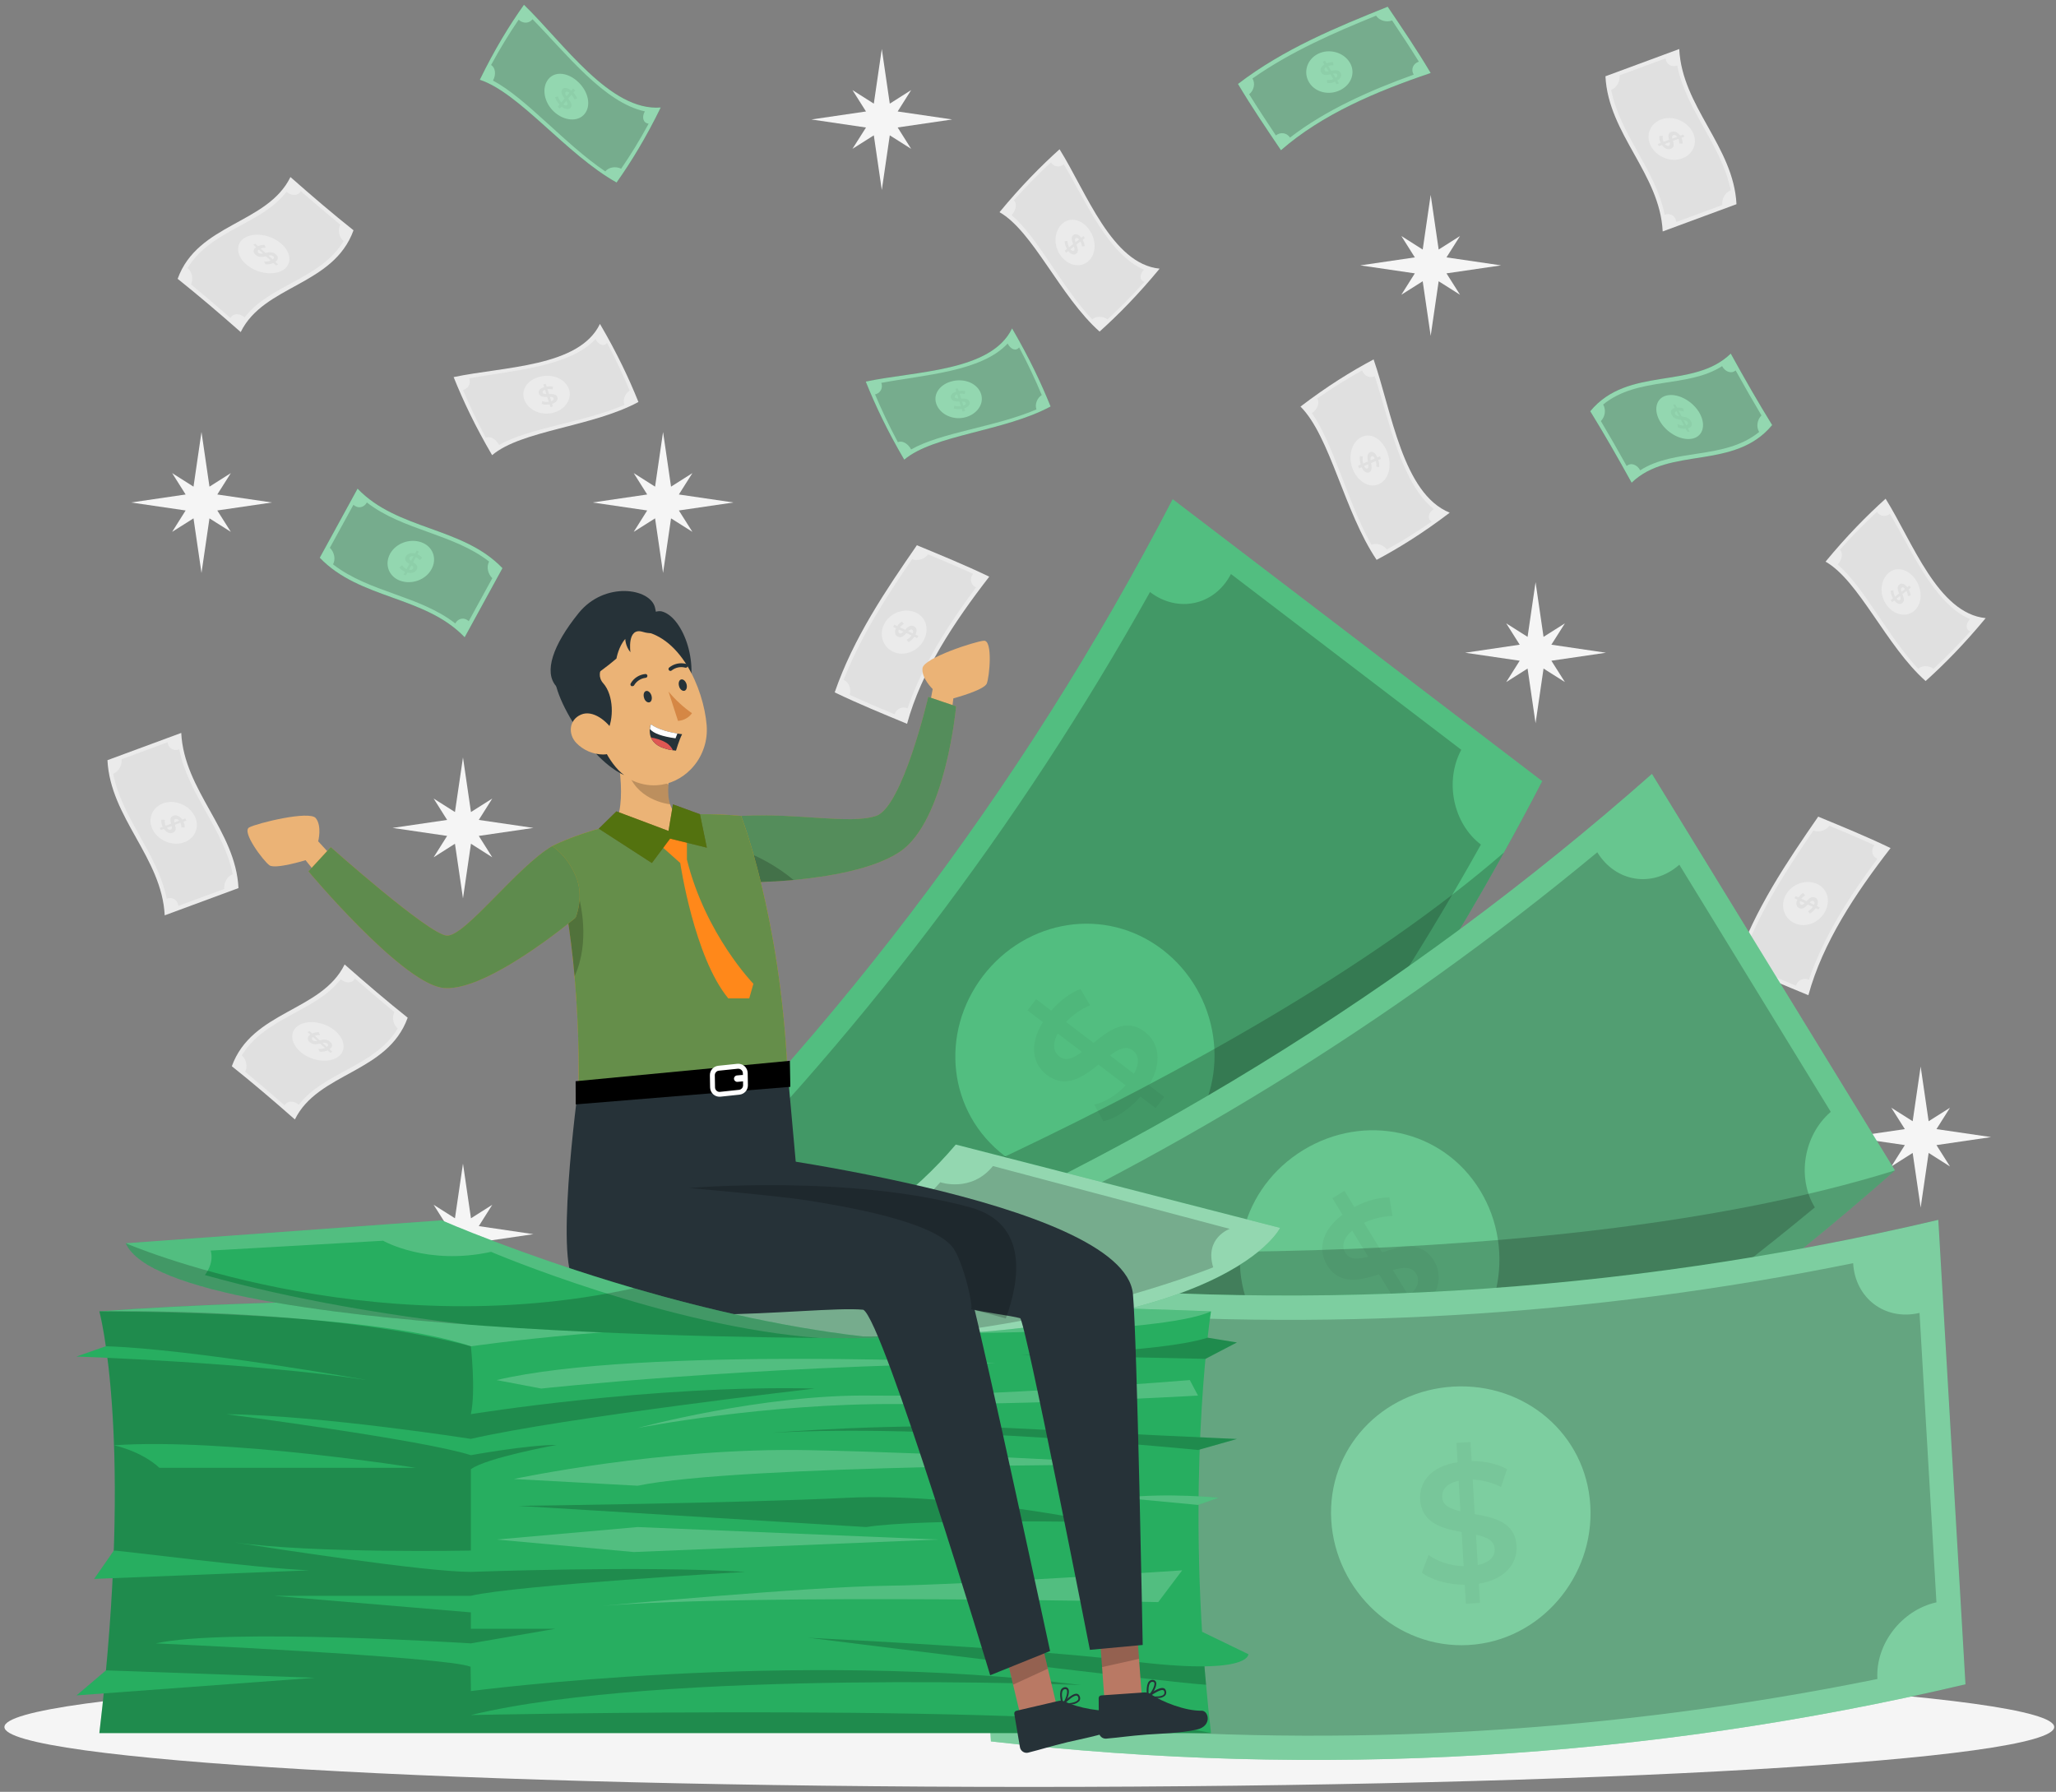 <svg width="358" height="312" viewBox="0 0 358 312" fill="none" xmlns="http://www.w3.org/2000/svg">
<rect x="0" y="0" width="358" height="312" fill="#808080" stroke="none"/>
<path d="M156.304 22.193L165.803 20.802L156.304 19.41L158.651 15.687L154.933 18.046L153.543 8.527L152.153 18.046L148.435 15.687L150.791 19.41L141.283 20.802L150.791 22.203L148.435 25.916L152.153 23.566L153.543 33.086L154.933 23.566L158.651 25.916L156.304 22.193Z" fill="#F5F5F5"/>
<path d="M251.869 47.6L261.377 46.209L251.869 44.817L254.226 41.094L250.507 43.453L249.117 33.934L247.728 43.453L244.009 41.094L246.356 44.817L236.857 46.209L246.356 47.6L244.009 51.324L247.728 48.974L249.117 58.484L250.507 48.974L254.226 51.324L251.869 47.6Z" fill="#F5F5F5"/>
<path d="M118.207 88.886L127.715 87.495L118.207 86.103L120.563 82.38L116.845 84.739L115.455 75.219L114.065 84.739L110.346 82.38L112.693 86.103L103.186 87.495L112.693 88.886L110.346 92.609L114.065 90.259L115.455 99.77L116.845 90.259L120.563 92.609L118.207 88.886Z" fill="#F5F5F5"/>
<path d="M37.836 88.886L47.344 87.495L37.836 86.103L40.193 82.38L36.474 84.739L35.084 75.219L33.694 84.739L29.976 82.38L32.323 86.103L22.824 87.495L32.323 88.886L29.976 92.609L33.694 90.259L35.084 99.77L36.474 90.259L40.193 92.609L37.836 88.886Z" fill="#F5F5F5"/>
<path d="M83.369 145.553L92.877 144.161L83.369 142.77L85.716 139.046L82.007 141.396L80.617 131.886L79.218 141.396L75.508 139.046L77.856 142.77L68.348 144.161L77.856 145.553L75.508 149.276L79.218 146.917L80.617 156.436L82.007 146.917L85.716 149.276L83.369 145.553Z" fill="#F5F5F5"/>
<path d="M270.131 115.049L279.639 113.658L270.131 112.257L272.487 108.543L268.769 110.893L267.379 101.373L265.989 110.893L262.271 108.543L264.618 112.257L255.119 113.658L264.618 115.049L262.271 118.763L265.989 116.413L267.379 125.933L268.769 116.413L272.487 118.763L270.131 115.049Z" fill="#F5F5F5"/>
<path d="M337.185 199.39L346.693 197.998L337.185 196.607L339.541 192.884L335.823 195.234L334.433 185.714L333.043 195.234L329.325 192.884L331.681 196.607L322.173 197.998L331.681 199.39L329.325 203.113L333.043 200.754L334.433 210.273L335.823 200.754L339.541 203.113L337.185 199.39Z" fill="#F5F5F5"/>
<path d="M257.871 196.459L267.379 195.068L257.871 193.676L260.218 189.953L256.509 192.312L255.119 182.793L253.72 192.312L250.01 189.953L252.358 193.676L242.85 195.068L252.358 196.459L250.01 200.182L253.72 197.832L255.119 207.352L256.509 197.832L260.218 200.182L257.871 196.459Z" fill="#F5F5F5"/>
<path d="M83.369 216.291L92.877 214.9L83.369 213.499L85.716 209.785L82.007 212.135L80.617 202.615L79.218 212.135L75.508 209.785L77.856 213.499L68.348 214.9L77.856 216.291L75.508 220.014L79.218 217.655L80.617 227.175L82.007 217.655L85.716 220.014L83.369 216.291Z" fill="#F5F5F5"/>
<path d="M186.676 173.024L196.184 171.633L186.676 170.241L189.033 166.518L185.314 168.877L183.924 159.358L182.525 168.877L178.816 166.518L181.163 170.241L171.655 171.633L181.163 173.024L178.816 176.747L182.525 174.397L183.924 183.917L185.314 174.397L189.033 176.747L186.676 173.024Z" fill="#F5F5F5"/>
<path d="M132.74 275.538L142.239 274.137L132.74 272.746L135.087 269.023L131.369 271.382L129.979 261.862L128.589 271.382L124.87 269.023L127.227 272.746L117.719 274.137L127.227 275.538L124.87 279.252L128.589 276.902L129.979 286.422L131.369 276.902L135.087 279.252L132.74 275.538Z" fill="#F5F5F5"/>
<path d="M238.507 269.327L248.014 267.926L238.507 266.535L240.854 262.812L237.135 265.171L235.745 255.651L234.355 265.171L230.637 262.812L232.993 266.535L223.485 267.926L232.993 269.327L230.637 273.041L234.355 270.691L235.745 280.211L237.135 270.691L240.854 273.041L238.507 269.327Z" fill="#F5F5F5"/>
<path d="M239.702 97.484C234.051 89.107 231.63 75.966 226.448 70.796C231.096 67.248 235.257 64.668 239.178 62.585C242.353 71.736 244.24 85.937 252.432 89.273C247.774 92.821 243.614 95.401 239.702 97.484Z" fill="#EBEBEB"/>
<path d="M249.276 90.84C248.484 90.314 248.687 89.282 249.653 88.637C243.983 84.066 241.949 73.459 239.381 65.506C238.516 65.93 237.531 65.469 237.181 64.492C234.706 65.875 232.11 67.46 229.358 69.386C229.827 70.123 229.422 71.284 228.438 71.948C232.266 77.376 234.604 87.393 238.811 94.876C239.667 94.461 240.835 94.858 241.48 95.669L241.489 95.678C243.965 94.314 246.542 92.729 249.285 90.831C249.285 90.84 249.276 90.84 249.276 90.84ZM235.488 81.532C234.659 79.293 235.423 76.86 237.145 76.067C238.866 75.275 240.799 76.593 241.609 78.887C242.419 81.173 241.784 83.559 240.081 84.315C238.378 85.071 236.316 83.79 235.488 81.532Z" fill="#E0E0E0"/>
<path d="M237.089 81.348C236.942 81.412 236.785 81.477 236.638 81.541C236.583 81.394 236.527 81.246 236.481 81.09C236.629 81.025 236.785 80.961 236.932 80.896C236.767 80.353 236.712 79.772 236.804 79.412C236.969 79.431 237.135 79.459 237.301 79.477C237.227 79.818 237.255 80.279 237.374 80.703C237.641 80.583 237.917 80.472 238.184 80.353C238.083 79.698 238 78.979 238.562 78.731C238.976 78.555 239.473 78.804 239.832 79.643C239.988 79.578 240.136 79.514 240.292 79.449C240.347 79.597 240.402 79.754 240.448 79.901C240.301 79.966 240.145 80.03 239.997 80.094C240.126 80.509 240.182 80.961 240.154 81.311C239.988 81.293 239.823 81.283 239.666 81.265C239.685 80.924 239.648 80.583 239.565 80.279C239.289 80.399 239.022 80.509 238.746 80.629C238.847 81.283 238.957 82.011 238.387 82.251C237.963 82.435 237.457 82.177 237.089 81.348ZM238.663 80.15C238.902 80.048 239.141 79.947 239.381 79.837C239.197 79.468 238.994 79.357 238.819 79.44C238.626 79.523 238.617 79.8 238.663 80.15ZM238.083 81.569C238.285 81.486 238.285 81.2 238.239 80.841C238 80.942 237.761 81.044 237.522 81.145C237.715 81.541 237.917 81.652 238.083 81.569Z" fill="#E0E0E0"/>
<path d="M111.167 69.995C103.067 74.363 90.807 74.916 85.69 79.256C82.735 74.215 80.646 69.783 78.989 65.663C87.632 63.82 100.84 63.949 104.466 56.402C107.421 61.443 109.51 65.875 111.167 69.995Z" fill="#EBEBEB"/>
<path d="M105.7 59.71C105.166 60.411 104.227 60.07 103.702 59.038C99.109 63.95 89.197 64.475 81.704 65.885C82.036 66.788 81.539 67.691 80.618 67.894C81.723 70.511 83.011 73.266 84.594 76.225C85.303 75.865 86.343 76.427 86.895 77.478C92.16 74.483 101.539 73.58 108.719 70.511C108.396 69.617 108.838 68.53 109.63 68.013L109.639 68.004C108.544 65.396 107.273 62.65 105.7 59.701C105.7 59.701 105.7 59.701 105.7 59.71ZM96.201 71.903C94.084 72.4 91.893 71.313 91.277 69.525C90.66 67.737 92.013 66.023 94.176 65.553C96.33 65.083 98.484 66.023 99.073 67.802C99.652 69.562 98.327 71.414 96.201 71.903Z" fill="#E0E0E0"/>
<path d="M96.127 70.317C96.182 70.474 96.228 70.63 96.274 70.787C96.136 70.815 95.989 70.852 95.851 70.879C95.795 70.722 95.749 70.566 95.703 70.409C95.188 70.492 94.654 70.465 94.323 70.335C94.35 70.179 94.387 70.022 94.415 69.856C94.719 69.976 95.151 70.013 95.556 69.958C95.464 69.681 95.381 69.395 95.289 69.119C94.682 69.128 94.01 69.11 93.826 68.52C93.688 68.087 93.955 67.635 94.755 67.405C94.709 67.248 94.654 67.092 94.608 66.935C94.746 66.907 94.893 66.87 95.031 66.843C95.078 66.999 95.133 67.156 95.179 67.313C95.565 67.248 95.989 67.248 96.311 67.331C96.283 67.488 96.256 67.644 96.237 67.801C95.924 67.737 95.611 67.728 95.326 67.764C95.418 68.05 95.501 68.326 95.593 68.612C96.21 68.603 96.882 68.603 97.066 69.183C97.194 69.607 96.918 70.068 96.127 70.317ZM95.133 68.612C95.05 68.363 94.976 68.115 94.893 67.866C94.534 67.995 94.433 68.179 94.488 68.363C94.553 68.557 94.811 68.603 95.133 68.612ZM96.403 69.368C96.338 69.165 96.081 69.119 95.749 69.11C95.832 69.359 95.906 69.607 95.989 69.856C96.348 69.727 96.467 69.552 96.403 69.368Z" fill="#E0E0E0"/>
<path d="M191.464 57.738C184.588 51.618 179.875 40.265 174.04 36.947C177.759 32.441 181.201 28.957 184.496 25.99C189.181 33.492 193.59 45.951 201.919 46.78C198.201 51.278 194.768 54.77 191.464 57.738Z" fill="#EBEBEB"/>
<path d="M199.242 49.065C198.404 48.798 198.395 47.803 199.196 46.955C193.011 44.319 189.126 35.178 185.242 28.607C184.515 29.224 183.493 29.068 182.987 28.275C180.907 30.21 178.762 32.367 176.535 34.873C177.115 35.417 176.949 36.588 176.148 37.463C180.76 41.389 184.819 49.904 190.166 55.608C190.894 55 192.062 55.046 192.826 55.608L192.836 55.618C194.907 53.701 197.042 51.554 199.279 49.075C199.251 49.065 199.251 49.065 199.242 49.065ZM184.543 44.301C183.346 42.476 183.613 40.053 185.086 38.855C186.558 37.666 188.629 38.348 189.807 40.218C190.995 42.089 190.838 44.439 189.375 45.591C187.921 46.752 185.739 46.144 184.543 44.301Z" fill="#E0E0E0"/>
<path d="M186.015 43.702C185.886 43.804 185.758 43.905 185.629 44.006C185.555 43.886 185.472 43.767 185.399 43.638C185.528 43.536 185.656 43.435 185.785 43.334C185.528 42.882 185.371 42.366 185.38 42.016C185.546 41.988 185.702 41.97 185.859 41.942C185.859 42.274 185.969 42.688 186.153 43.048C186.384 42.864 186.614 42.688 186.853 42.504C186.632 41.933 186.42 41.297 186.908 40.919C187.267 40.643 187.783 40.744 188.27 41.407C188.399 41.306 188.537 41.205 188.666 41.103C188.74 41.223 188.823 41.352 188.896 41.472C188.767 41.573 188.639 41.675 188.51 41.767C188.703 42.108 188.841 42.504 188.878 42.836C188.721 42.864 188.565 42.891 188.408 42.928C188.362 42.606 188.261 42.311 188.132 42.053C187.893 42.237 187.663 42.412 187.433 42.596C187.654 43.168 187.884 43.804 187.396 44.172C187.037 44.458 186.512 44.356 186.015 43.702ZM187.267 42.182C187.47 42.025 187.681 41.859 187.884 41.702C187.645 41.407 187.433 41.371 187.286 41.49C187.12 41.62 187.166 41.868 187.267 42.182ZM186.991 43.638C187.166 43.509 187.111 43.251 187 42.928C186.798 43.085 186.586 43.241 186.384 43.407C186.641 43.702 186.844 43.748 186.991 43.638Z" fill="#E0E0E0"/>
<path d="M213.038 153.856C209.899 145.193 211.151 132.964 207.607 127.269C213.019 125.085 217.704 123.656 222.012 122.615C222.573 131.443 220.521 144.511 227.442 149.202C222.03 151.386 217.345 152.814 213.038 153.856Z" fill="#EBEBEB"/>
<path d="M224 149.939C223.384 149.303 223.862 148.428 224.958 148.059C220.779 142.797 221.709 132.899 221.414 125.269C220.475 125.462 219.656 124.845 219.582 123.905C216.84 124.615 213.922 125.49 210.774 126.624C211.023 127.379 210.314 128.328 209.2 128.716C211.391 134.365 210.912 143.792 212.9 151.349C213.83 151.155 214.842 151.754 215.238 152.621C215.238 152.621 215.238 152.63 215.247 152.63C217.99 151.93 220.88 151.063 224.019 149.948C224.001 149.939 224 149.939 224 149.939ZM213.342 138.742C213.158 136.567 214.548 134.558 216.407 134.217C218.266 133.876 219.767 135.452 219.905 137.673C220.061 139.876 218.809 141.875 216.969 142.189C215.146 142.502 213.508 140.926 213.342 138.742Z" fill="#E0E0E0"/>
<path d="M214.916 138.908C214.759 138.936 214.594 138.963 214.428 138.991C214.419 138.844 214.41 138.705 214.4 138.558C214.566 138.53 214.723 138.503 214.888 138.475C214.879 137.95 214.989 137.434 215.164 137.12C215.321 137.176 215.468 137.231 215.625 137.286C215.468 137.572 215.367 137.996 215.367 138.401C215.652 138.355 215.947 138.309 216.232 138.263C216.306 137.655 216.425 137.001 217.033 136.899C217.475 136.825 217.88 137.157 217.999 137.977C218.165 137.95 218.331 137.922 218.487 137.894C218.496 138.042 218.505 138.189 218.515 138.328C218.358 138.355 218.192 138.383 218.036 138.401C218.045 138.798 217.981 139.212 217.852 139.526C217.695 139.48 217.548 139.424 217.392 139.378C217.502 139.074 217.557 138.77 217.567 138.484C217.272 138.53 216.987 138.576 216.692 138.622C216.609 139.231 216.517 139.903 215.91 139.996C215.459 140.069 215.045 139.728 214.916 138.908ZM216.747 138.171C217.005 138.125 217.263 138.088 217.521 138.051C217.447 137.682 217.281 137.544 217.097 137.581C216.885 137.609 216.803 137.848 216.747 138.171ZM215.809 139.323C216.02 139.286 216.103 139.037 216.158 138.705C215.901 138.751 215.643 138.788 215.385 138.825C215.468 139.212 215.625 139.35 215.809 139.323Z" fill="#E0E0E0"/>
<path d="M335.298 118.588C328.422 112.469 323.709 101.115 317.874 97.798C321.593 93.291 325.035 89.808 328.33 86.84C333.015 94.342 337.424 106.801 345.754 107.631C342.035 112.128 338.593 115.621 335.298 118.588Z" fill="#EBEBEB"/>
<path d="M343.076 109.916C342.238 109.649 342.229 108.653 343.03 107.805C336.844 105.17 332.96 96.028 329.076 89.457C328.349 90.075 327.327 89.918 326.821 89.126C324.741 91.061 322.596 93.217 320.369 95.715C320.949 96.258 320.783 97.429 319.982 98.304C324.594 102.23 328.653 110.745 334 116.44C334.728 115.832 335.896 115.878 336.66 116.44L336.67 116.45C338.741 114.533 340.876 112.386 343.113 109.907C343.085 109.916 343.076 109.916 343.076 109.916ZM328.377 105.151C327.18 103.327 327.447 100.903 328.92 99.705C330.392 98.516 332.463 99.198 333.641 101.069C334.829 102.94 334.672 105.29 333.209 106.442C331.755 107.603 329.573 106.994 328.377 105.151Z" fill="#E0E0E0"/>
<path d="M329.84 104.553C329.711 104.654 329.582 104.755 329.453 104.857C329.379 104.737 329.297 104.617 329.223 104.488C329.352 104.387 329.481 104.285 329.609 104.184C329.352 103.732 329.195 103.216 329.204 102.866C329.37 102.838 329.527 102.82 329.683 102.792C329.683 103.124 329.794 103.539 329.978 103.898C330.208 103.714 330.438 103.539 330.677 103.355C330.456 102.783 330.245 102.147 330.732 101.769C331.091 101.493 331.607 101.594 332.095 102.258C332.223 102.157 332.361 102.055 332.49 101.954C332.564 102.074 332.647 102.203 332.72 102.322C332.592 102.424 332.463 102.525 332.334 102.617C332.527 102.958 332.665 103.355 332.702 103.686C332.546 103.714 332.389 103.742 332.233 103.778C332.187 103.456 332.085 103.161 331.957 102.903C331.717 103.087 331.487 103.262 331.257 103.447C331.478 104.018 331.708 104.654 331.22 105.023C330.87 105.308 330.346 105.207 329.84 104.553ZM331.101 103.032C331.303 102.875 331.515 102.709 331.717 102.553C331.478 102.258 331.266 102.221 331.119 102.341C330.953 102.47 330.999 102.719 331.101 103.032ZM330.824 104.488C330.999 104.359 330.944 104.101 330.834 103.778C330.631 103.935 330.419 104.092 330.217 104.258C330.475 104.553 330.677 104.599 330.824 104.488Z" fill="#E0E0E0"/>
<path d="M172.254 100.415C166.078 108.386 160.436 116.92 157.941 126.034C153.781 124.311 149.51 122.569 145.341 120.56C148.608 111.077 154.25 102.765 159.653 94.941C163.814 96.664 168.084 98.406 172.254 100.415Z" fill="#EBEBEB"/>
<path d="M161.587 96.526C160.979 97.383 159.746 97.752 158.816 97.355C154.362 103.862 149.907 110.746 146.906 118.367C147.836 118.818 148.278 119.98 147.937 120.984C150.542 122.182 153.174 123.297 155.779 124.385C156.074 123.399 157.114 122.938 158.034 123.334C160.565 115.915 165.011 108.912 169.944 102.286C169.015 101.843 168.775 100.784 169.429 99.927L169.438 99.917C166.833 98.719 164.201 97.613 161.596 96.526C161.587 96.517 161.587 96.517 161.587 96.526ZM160.777 111.603C159.691 113.483 157.39 114.358 155.521 113.492C153.653 112.626 152.972 110.34 154.067 108.469C155.153 106.599 157.592 105.815 159.461 106.663C161.329 107.52 161.872 109.713 160.777 111.603Z" fill="#E0E0E0"/>
<path d="M159.415 110.506C159.581 110.58 159.746 110.663 159.912 110.736C159.838 110.856 159.765 110.985 159.7 111.105C159.535 111.031 159.369 110.948 159.203 110.875C158.918 111.308 158.531 111.667 158.2 111.815C158.089 111.676 157.979 111.538 157.869 111.4C158.172 111.262 158.494 110.976 158.725 110.653C158.43 110.515 158.135 110.377 157.832 110.239C157.418 110.681 156.957 111.151 156.341 110.865C155.89 110.653 155.678 110.128 156.019 109.391C155.853 109.308 155.687 109.234 155.521 109.151C155.595 109.031 155.669 108.902 155.733 108.783C155.899 108.856 156.065 108.939 156.23 109.013C156.442 108.691 156.736 108.396 157.04 108.23C157.151 108.359 157.27 108.488 157.381 108.626C157.105 108.801 156.874 109.013 156.709 109.243C157.003 109.382 157.307 109.52 157.611 109.658C158.025 109.216 158.504 108.746 159.12 109.031C159.571 109.243 159.755 109.769 159.415 110.506ZM157.298 109.99C157.031 109.87 156.773 109.741 156.506 109.621C156.368 109.962 156.451 110.174 156.644 110.266C156.856 110.368 157.068 110.22 157.298 109.99ZM158.817 109.63C158.596 109.529 158.375 109.677 158.145 109.916C158.412 110.036 158.669 110.156 158.936 110.285C159.074 109.925 159.01 109.723 158.817 109.63Z" fill="#E0E0E0"/>
<path d="M329.194 147.672C323.018 155.644 317.376 164.177 314.882 173.292C310.721 171.568 306.451 169.826 302.281 167.817C305.549 158.335 311.191 150.022 316.594 142.198C320.754 143.922 325.016 145.654 329.194 147.672Z" fill="#EBEBEB"/>
<path d="M318.527 143.783C317.92 144.64 316.686 145.009 315.757 144.613C311.302 151.119 306.847 158.003 303.847 165.624C304.776 166.076 305.218 167.237 304.878 168.241C307.482 169.439 310.115 170.554 312.72 171.642C313.014 170.656 314.054 170.195 314.975 170.591C317.506 163.173 321.951 156.169 326.885 149.543C325.955 149.101 325.716 148.041 326.369 147.184L326.378 147.174C323.774 145.976 321.141 144.871 318.537 143.783C318.527 143.774 318.527 143.774 318.527 143.783ZM317.717 158.86C316.631 160.74 314.33 161.615 312.462 160.749C310.593 159.883 309.912 157.597 311.008 155.727C312.094 153.856 314.533 153.072 316.401 153.92C318.27 154.777 318.813 156.971 317.717 158.86Z" fill="#E0E0E0"/>
<path d="M316.356 157.763C316.522 157.837 316.688 157.92 316.853 157.993C316.78 158.113 316.706 158.242 316.642 158.362C316.476 158.288 316.31 158.205 316.145 158.132C315.859 158.565 315.473 158.924 315.141 159.072C315.031 158.933 314.92 158.795 314.81 158.657C315.114 158.519 315.436 158.233 315.666 157.911C315.371 157.772 315.077 157.634 314.773 157.496C314.359 157.938 313.899 158.408 313.282 158.122C312.831 157.911 312.619 157.385 312.96 156.648C312.794 156.565 312.629 156.491 312.463 156.408C312.537 156.289 312.61 156.16 312.675 156.04C312.84 156.113 313.006 156.196 313.172 156.27C313.383 155.948 313.678 155.653 313.982 155.487C314.092 155.616 314.212 155.745 314.322 155.883C314.046 156.058 313.816 156.27 313.65 156.501C313.945 156.639 314.248 156.777 314.552 156.915C314.966 156.473 315.445 156.003 316.062 156.289C316.513 156.501 316.697 157.017 316.356 157.763ZM314.239 157.247C313.972 157.127 313.715 156.998 313.448 156.878C313.31 157.219 313.392 157.431 313.586 157.523C313.797 157.625 314.009 157.477 314.239 157.247ZM315.758 156.888C315.537 156.786 315.316 156.934 315.086 157.173C315.353 157.293 315.611 157.413 315.878 157.542C316.016 157.182 315.942 156.971 315.758 156.888Z" fill="#E0E0E0"/>
<path d="M289.515 40.302C289.018 30.248 280.044 23.327 279.547 13.282C283.827 11.697 288.107 10.112 292.396 8.536C292.893 18.59 301.867 25.511 302.364 35.556C298.084 37.141 293.804 38.717 289.515 40.302Z" fill="#EBEBEB"/>
<path d="M299.888 35.685C299.787 34.625 300.394 33.51 301.361 33.151C299.815 25.326 293.593 19.235 292.046 11.402C291.08 11.761 290.123 11.227 290.021 10.158C287.352 11.144 284.683 12.13 282.014 13.116C282.106 14.176 281.507 15.291 280.541 15.65C282.078 23.474 288.309 29.575 289.856 37.399C290.822 37.039 291.779 37.574 291.881 38.643C291.881 38.652 291.881 38.652 291.881 38.661C294.55 37.675 297.219 36.689 299.888 35.703C299.888 35.703 299.888 35.694 299.888 35.685ZM287.509 25.511C286.459 23.649 287.269 21.53 289.248 20.802C291.218 20.074 293.611 21.014 294.66 22.866C295.709 24.727 294.909 26.838 292.93 27.575C290.96 28.312 288.558 27.372 287.509 25.511Z" fill="#E0E0E0"/>
<path d="M289.377 25.253C289.202 25.318 289.027 25.382 288.843 25.447C288.779 25.327 288.705 25.207 288.641 25.078C288.816 25.014 288.99 24.949 289.165 24.884C288.954 24.433 288.862 23.954 288.954 23.64C289.147 23.65 289.349 23.659 289.543 23.668C289.478 23.954 289.524 24.341 289.681 24.691C289.994 24.571 290.316 24.461 290.629 24.341C290.481 23.797 290.353 23.198 291.015 22.958C291.503 22.783 292.101 22.958 292.562 23.622C292.736 23.557 292.921 23.493 293.095 23.428C293.16 23.548 293.233 23.668 293.298 23.797C293.123 23.861 292.948 23.926 292.773 23.991C292.939 24.331 293.022 24.7 292.985 25.004C292.792 25.004 292.598 25.004 292.405 24.995C292.424 24.709 292.359 24.424 292.258 24.175C291.936 24.295 291.623 24.415 291.301 24.525C291.448 25.069 291.586 25.668 290.923 25.917C290.454 26.11 289.846 25.926 289.377 25.253ZM291.199 24.138C291.485 24.037 291.761 23.926 292.046 23.825C291.816 23.53 291.568 23.456 291.365 23.53C291.135 23.622 291.135 23.852 291.199 24.138ZM290.573 25.373C290.804 25.29 290.804 25.05 290.739 24.756C290.463 24.857 290.178 24.958 289.902 25.069C290.132 25.373 290.371 25.447 290.573 25.373Z" fill="#E0E0E0"/>
<path d="M28.678 159.385C28.181 149.331 19.207 142.41 18.71 132.365C22.99 130.78 27.27 129.195 31.559 127.619C32.056 137.674 41.03 144.594 41.527 154.639C37.238 156.215 32.958 157.8 28.678 159.385Z" fill="#EBEBEB"/>
<path d="M39.052 154.769C38.951 153.709 39.559 152.594 40.525 152.234C38.979 144.41 32.757 138.319 31.21 130.486C30.244 130.845 29.287 130.31 29.185 129.241C26.516 130.228 23.847 131.214 21.178 132.2C21.27 133.259 20.672 134.375 19.705 134.734C21.242 142.558 27.473 148.659 29.02 156.483C29.986 156.123 30.943 156.658 31.045 157.727C31.045 157.736 31.045 157.736 31.045 157.745C33.714 156.759 36.383 155.773 39.052 154.787C39.052 154.778 39.052 154.778 39.052 154.769ZM26.663 144.595C25.614 142.733 26.424 140.613 28.403 139.885C30.373 139.157 32.766 140.097 33.815 141.95C34.864 143.811 34.064 145.922 32.085 146.659C30.115 147.387 27.713 146.456 26.663 144.595Z" fill="#E0E0E0"/>
<path d="M28.541 144.336C28.366 144.401 28.191 144.465 28.007 144.53C27.943 144.41 27.869 144.29 27.805 144.161C27.98 144.097 28.154 144.032 28.329 143.968C28.118 143.516 28.026 143.037 28.118 142.724C28.311 142.733 28.513 142.742 28.707 142.751C28.642 143.037 28.688 143.424 28.845 143.774C29.158 143.654 29.48 143.544 29.793 143.424C29.645 142.88 29.517 142.281 30.179 142.042C30.667 141.866 31.265 142.042 31.726 142.705C31.901 142.641 32.085 142.576 32.26 142.512C32.324 142.631 32.398 142.751 32.462 142.88C32.287 142.945 32.112 143.009 31.937 143.074C32.103 143.415 32.186 143.783 32.149 144.087C31.956 144.087 31.762 144.087 31.569 144.078C31.588 143.793 31.523 143.507 31.422 143.258C31.1 143.378 30.787 143.498 30.465 143.608C30.612 144.152 30.75 144.751 30.087 145C29.609 145.193 29.01 145.009 28.541 144.336ZM30.363 143.221C30.649 143.12 30.925 143.009 31.21 142.908C30.98 142.613 30.732 142.539 30.529 142.613C30.299 142.705 30.299 142.935 30.363 143.221ZM29.728 144.456C29.959 144.373 29.959 144.133 29.894 143.839C29.618 143.94 29.333 144.041 29.056 144.152C29.287 144.456 29.526 144.53 29.728 144.456Z" fill="#E0E0E0"/>
<path d="M61.556 40.099C58.049 49.794 45.946 49.6 41.914 57.821C38.177 54.531 34.505 51.398 30.934 48.55C34.44 38.855 46.544 39.049 50.575 30.828C54.303 34.118 57.975 37.252 61.556 40.099Z" fill="#EBEBEB"/>
<path d="M52.36 33.298C51.891 34.155 50.731 34.146 49.893 33.39C45.531 39.085 36.676 40.025 32.663 46.679C33.482 47.361 33.703 48.596 33.261 49.526C35.516 51.388 37.808 53.342 40.128 55.369C40.597 54.512 41.757 54.512 42.594 55.268C46.948 49.563 55.812 48.623 59.834 41.979C59.015 41.297 58.794 40.071 59.236 39.14C59.236 39.14 59.245 39.131 59.245 39.122C56.99 37.26 54.698 35.307 52.378 33.279C52.36 33.288 52.36 33.288 52.36 33.298ZM49.093 47.13C47.325 48.052 44.536 47.536 42.788 45.96C41.039 44.375 40.993 42.264 42.751 41.325C44.509 40.394 47.316 40.928 49.065 42.504C50.814 44.108 50.85 46.209 49.093 47.13Z" fill="#E0E0E0"/>
<path d="M47.943 45.601C48.1 45.748 48.256 45.886 48.413 46.034C48.293 46.099 48.182 46.154 48.072 46.218C47.916 46.08 47.759 45.933 47.603 45.794C47.17 45.988 46.636 46.08 46.222 46.025C46.148 45.859 46.066 45.702 45.983 45.536C46.351 45.582 46.793 45.527 47.142 45.38C46.866 45.122 46.581 44.864 46.305 44.615C45.725 44.762 45.072 44.882 44.492 44.357C44.059 43.97 43.995 43.454 44.593 43.048C44.436 42.901 44.28 42.762 44.114 42.615C44.225 42.55 44.344 42.495 44.455 42.431C44.611 42.569 44.768 42.716 44.924 42.855C45.256 42.707 45.661 42.624 46.038 42.633C46.121 42.79 46.204 42.956 46.286 43.113C45.937 43.113 45.624 43.168 45.375 43.269C45.661 43.527 45.946 43.785 46.222 44.043C46.802 43.905 47.455 43.767 48.044 44.301C48.486 44.679 48.532 45.186 47.943 45.601ZM45.799 44.136C45.55 43.905 45.302 43.675 45.053 43.454C44.795 43.656 44.823 43.859 45.007 44.025C45.219 44.209 45.486 44.2 45.799 44.136ZM47.557 44.605C47.345 44.421 47.069 44.43 46.747 44.495C46.995 44.725 47.244 44.947 47.492 45.177C47.75 44.974 47.731 44.771 47.557 44.605Z" fill="#E0E0E0"/>
<path d="M70.99 177.208C67.483 186.903 55.379 186.709 51.348 194.929C47.611 191.64 43.938 188.506 40.367 185.659C43.874 175.964 55.977 176.157 60.009 167.937C63.746 171.227 67.418 174.36 70.99 177.208Z" fill="#EBEBEB"/>
<path d="M61.795 170.407C61.325 171.264 60.166 171.255 59.328 170.499C54.965 176.194 46.111 177.134 42.098 183.788C42.917 184.47 43.138 185.705 42.696 186.635C44.951 188.497 47.243 190.451 49.562 192.478C50.032 191.621 51.182 191.621 52.029 192.377C56.383 186.672 65.246 185.732 69.259 179.088C68.44 178.406 68.219 177.18 68.661 176.249C68.661 176.249 68.67 176.24 68.67 176.231C66.415 174.369 64.123 172.416 61.804 170.388C61.804 170.398 61.795 170.398 61.795 170.407ZM58.527 184.239C56.76 185.161 53.971 184.645 52.222 183.069C50.474 181.484 50.427 179.373 52.185 178.433C53.943 177.503 56.751 178.037 58.499 179.613C60.248 181.207 60.285 183.318 58.527 184.239Z" fill="#E0E0E0"/>
<path d="M57.386 182.7C57.542 182.848 57.699 182.986 57.855 183.133C57.735 183.198 57.625 183.253 57.514 183.318C57.358 183.179 57.202 183.032 57.045 182.894C56.612 183.087 56.079 183.179 55.664 183.124C55.591 182.958 55.508 182.802 55.425 182.636C55.793 182.682 56.235 182.627 56.585 182.479C56.309 182.221 56.023 181.963 55.747 181.714C55.167 181.862 54.514 181.981 53.934 181.456C53.501 181.069 53.437 180.553 54.035 180.148C53.879 180 53.722 179.862 53.557 179.714C53.667 179.65 53.787 179.595 53.897 179.53C54.054 179.668 54.21 179.816 54.367 179.954C54.698 179.807 55.103 179.724 55.48 179.733C55.563 179.89 55.646 180.055 55.729 180.212C55.379 180.212 55.066 180.267 54.818 180.369C55.103 180.627 55.388 180.885 55.664 181.143C56.244 181.005 56.898 180.866 57.487 181.401C57.919 181.788 57.975 182.295 57.386 182.7ZM55.241 181.244C54.992 181.014 54.744 180.783 54.495 180.562C54.238 180.765 54.265 180.968 54.449 181.134C54.652 181.318 54.928 181.309 55.241 181.244ZM56.99 181.714C56.778 181.53 56.502 181.539 56.18 181.604C56.428 181.834 56.677 182.055 56.925 182.286C57.183 182.083 57.174 181.88 56.99 181.714Z" fill="#E0E0E0"/>
<path d="M179.229 311.147C277.79 311.147 357.689 306.477 357.689 300.715C357.689 294.954 277.79 290.283 179.229 290.283C80.669 290.283 0.77 294.954 0.77 300.715C0.77 306.477 80.669 311.147 179.229 311.147Z" fill="#F5F5F5"/>
<path d="M107.361 31.778C98.553 26.838 90.49 16.185 83.55 13.89C86.109 8.637 88.667 4.454 91.235 0.832C98.184 7.578 106.238 19.42 115.046 18.719C112.479 23.972 109.92 28.156 107.361 31.778Z" fill="#27AE60"/>
<path opacity="0.5" d="M107.361 31.778C98.553 26.838 90.49 16.185 83.55 13.89C86.109 8.637 88.667 4.454 91.235 0.832C98.184 7.578 106.238 19.42 115.046 18.719C112.479 23.972 109.92 28.156 107.361 31.778Z" fill="white"/>
<path opacity="0.2" d="M112.929 21.53C111.99 21.42 111.705 20.406 112.285 19.392C105.17 17.862 98.589 9.301 92.726 3.348C92.146 4.113 91.06 4.14 90.305 3.431C88.704 5.781 87.111 8.37 85.51 11.319C86.264 11.771 86.421 12.987 85.841 14.029C91.704 17.153 98.285 25.05 105.4 29.852C105.98 29.096 107.195 28.921 108.143 29.363C108.143 29.363 108.152 29.363 108.161 29.373C109.763 27.041 111.355 24.47 112.947 21.53C112.938 21.53 112.929 21.53 112.929 21.53ZM96.444 19.429C94.695 17.798 94.291 15.282 95.469 13.798C96.647 12.315 98.975 12.628 100.715 14.314C102.464 15.992 102.97 18.406 101.783 19.853C100.614 21.281 98.184 21.069 96.444 19.429Z" fill="black"/>
<g opacity="0.2">
<path opacity="0.2" d="M97.779 18.535C97.678 18.664 97.567 18.784 97.466 18.913C97.356 18.802 97.236 18.692 97.126 18.581C97.227 18.452 97.337 18.332 97.439 18.203C97.043 17.788 96.739 17.3 96.656 16.941C96.813 16.885 96.969 16.83 97.126 16.775C97.218 17.106 97.448 17.512 97.742 17.844C97.926 17.613 98.12 17.392 98.313 17.171C97.926 16.627 97.531 16.028 97.926 15.549C98.212 15.199 98.773 15.208 99.473 15.789C99.583 15.66 99.684 15.531 99.795 15.411C99.905 15.521 100.025 15.632 100.135 15.742C100.034 15.872 99.924 15.991 99.823 16.12C100.126 16.434 100.375 16.811 100.504 17.143C100.347 17.199 100.2 17.263 100.043 17.318C99.905 17.005 99.721 16.719 99.51 16.48C99.316 16.71 99.132 16.931 98.939 17.162C99.326 17.706 99.749 18.305 99.353 18.774C99.058 19.115 98.488 19.115 97.779 18.535ZM98.654 16.756C98.819 16.553 98.994 16.36 99.16 16.157C98.828 15.908 98.608 15.908 98.479 16.056C98.341 16.222 98.451 16.471 98.654 16.756ZM98.773 18.286C98.911 18.12 98.792 17.862 98.589 17.567C98.424 17.77 98.258 17.963 98.083 18.166C98.433 18.424 98.654 18.433 98.773 18.286Z" fill="black"/>
</g>
<path d="M182.929 70.778C174.829 75.146 162.569 75.699 157.452 80.039C154.497 74.999 152.408 70.566 150.751 66.446C159.394 64.603 172.602 64.732 176.228 57.185C179.173 62.235 181.272 66.658 182.929 70.778Z" fill="#27AE60"/>
<path opacity="0.5" d="M182.929 70.778C174.829 75.146 162.569 75.699 157.452 80.039C154.497 74.999 152.408 70.566 150.751 66.446C159.394 64.603 172.602 64.732 176.228 57.185C179.173 62.235 181.272 66.658 182.929 70.778Z" fill="white"/>
<path opacity="0.2" d="M177.453 60.493C176.92 61.193 175.981 60.852 175.456 59.82C170.863 64.732 160.95 65.257 153.458 66.668C153.79 67.571 153.292 68.474 152.372 68.677C153.477 71.294 154.765 74.049 156.348 77.007C157.057 76.648 158.097 77.21 158.649 78.261C163.914 75.266 173.293 74.362 180.472 71.294C180.15 70.4 180.592 69.312 181.384 68.796L181.393 68.787C180.298 66.179 179.027 63.433 177.453 60.484C177.463 60.493 177.463 60.493 177.453 60.493ZM167.955 72.694C165.838 73.192 163.647 72.105 163.031 70.317C162.414 68.529 163.767 66.815 165.93 66.345C168.084 65.875 170.237 66.815 170.826 68.594C171.406 70.354 170.09 72.197 167.955 72.694Z" fill="black"/>
<g opacity="0.2">
<path opacity="0.2" d="M167.889 71.1C167.945 71.257 167.991 71.414 168.037 71.57C167.899 71.598 167.751 71.635 167.613 71.662C167.567 71.506 167.512 71.349 167.466 71.192C166.951 71.275 166.417 71.248 166.085 71.119C166.113 70.962 166.15 70.805 166.177 70.639C166.481 70.759 166.914 70.796 167.319 70.741C167.227 70.464 167.144 70.179 167.052 69.902C166.444 69.911 165.772 69.893 165.588 69.303C165.45 68.87 165.717 68.418 166.518 68.188C166.472 68.031 166.417 67.875 166.371 67.718C166.509 67.691 166.656 67.654 166.794 67.626C166.84 67.783 166.895 67.939 166.941 68.096C167.328 68.031 167.751 68.031 168.074 68.114C168.046 68.271 168.018 68.428 168 68.584C167.687 68.52 167.374 68.511 167.089 68.547C167.181 68.833 167.264 69.11 167.356 69.395C167.972 69.386 168.644 69.386 168.828 69.967C168.957 70.391 168.681 70.851 167.889 71.1ZM166.895 69.395C166.813 69.147 166.739 68.898 166.656 68.649C166.297 68.778 166.196 68.962 166.251 69.147C166.316 69.349 166.573 69.395 166.895 69.395ZM168.166 70.16C168.101 69.957 167.843 69.911 167.503 69.902C167.586 70.151 167.659 70.4 167.742 70.649C168.11 70.51 168.221 70.335 168.166 70.16Z" fill="black"/>
</g>
<path d="M249.115 12.71C239.561 15.936 230.163 19.936 223.048 26.156C220.526 22.415 217.931 18.608 215.565 14.618C223.518 8.517 232.814 4.711 241.632 1.173C244.154 4.914 246.749 8.72 249.115 12.71Z" fill="#27AE60"/>
<path opacity="0.5" d="M249.115 12.71C239.561 15.936 230.163 19.936 223.048 26.156C220.526 22.415 217.931 18.608 215.565 14.618C223.518 8.517 232.814 4.711 241.632 1.173C244.154 4.914 246.749 8.72 249.115 12.71Z" fill="white"/>
<path opacity="0.2" d="M242.368 3.569C241.393 3.947 240.15 3.569 239.607 2.73C232.299 5.688 224.788 8.969 218.088 13.66C218.612 14.545 218.345 15.761 217.508 16.406C219.017 18.848 220.591 21.226 222.165 23.585C222.957 22.931 224.08 23.115 224.623 23.954C230.826 19.171 238.392 15.798 246.16 12.996C245.636 12.112 246.013 11.098 247.035 10.739C247.044 10.739 247.044 10.739 247.053 10.729C245.544 8.287 243.961 5.91 242.396 3.56C242.377 3.56 242.377 3.56 242.368 3.569ZM233.376 15.687C231.434 16.655 229.031 16.111 227.955 14.36C226.878 12.609 227.568 10.324 229.519 9.365C231.461 8.407 233.928 9.107 235.005 10.849C236.091 12.591 235.327 14.72 233.376 15.687Z" fill="black"/>
<g opacity="0.2">
<path opacity="0.2" d="M232.85 14.019C232.942 14.176 233.043 14.333 233.135 14.489C233.006 14.554 232.877 14.618 232.748 14.683C232.656 14.526 232.555 14.37 232.463 14.222C231.994 14.425 231.469 14.517 231.11 14.453C231.092 14.277 231.073 14.102 231.055 13.927C231.386 13.973 231.81 13.918 232.178 13.771C232.012 13.494 231.837 13.208 231.662 12.932C231.073 13.079 230.429 13.208 230.07 12.628C229.803 12.204 229.923 11.651 230.613 11.227C230.521 11.07 230.42 10.914 230.328 10.757C230.457 10.693 230.585 10.628 230.714 10.573C230.806 10.729 230.908 10.886 231 11.034C231.359 10.877 231.764 10.803 232.113 10.831C232.141 11.006 232.159 11.172 232.178 11.347C231.846 11.338 231.543 11.393 231.276 11.494C231.451 11.78 231.616 12.056 231.791 12.342C232.38 12.204 233.043 12.075 233.402 12.655C233.669 13.061 233.54 13.595 232.85 14.019ZM231.368 12.416C231.211 12.167 231.064 11.918 230.908 11.669C230.604 11.881 230.558 12.102 230.668 12.287C230.788 12.49 231.046 12.48 231.368 12.416ZM232.831 12.96C232.702 12.757 232.435 12.757 232.113 12.821C232.27 13.07 232.417 13.319 232.564 13.559C232.877 13.347 232.942 13.135 232.831 12.96Z" fill="black"/>
</g>
<path d="M80.909 110.958C73.942 103.696 62.639 104.378 55.681 97.116C57.871 93.107 60.071 89.098 62.262 85.09C69.229 92.352 80.532 91.669 87.49 98.931C85.3 102.949 83.1 106.949 80.909 110.958Z" fill="#27AE60"/>
<path opacity="0.5" d="M80.909 110.958C73.942 103.696 62.639 104.378 55.681 97.116C57.871 93.107 60.071 89.098 62.262 85.09C69.229 92.352 80.532 91.669 87.49 98.931C85.3 102.949 83.1 106.949 80.909 110.958Z" fill="white"/>
<path opacity="0.2" d="M85.714 100.664C84.941 99.927 84.674 98.692 85.162 97.779C78.866 92.895 70.177 92.379 63.881 87.495C63.384 88.398 62.317 88.628 61.544 87.891C60.172 90.389 58.81 92.886 57.438 95.383C58.202 96.121 58.478 97.356 57.991 98.268C64.286 103.161 72.975 103.668 79.271 108.552C79.768 107.649 80.835 107.419 81.609 108.156L81.618 108.165C82.989 105.668 84.352 103.171 85.723 100.673L85.714 100.664ZM69.698 101.125C67.692 100.415 66.91 98.277 67.922 96.425C68.934 94.582 71.346 93.715 73.362 94.425C75.368 95.135 76.16 97.263 75.138 99.106C74.135 100.968 71.705 101.834 69.698 101.125Z" fill="black"/>
<g opacity="0.2">
<path opacity="0.2" d="M70.941 99.696C70.849 99.862 70.757 100.028 70.665 100.194C70.536 100.148 70.398 100.102 70.269 100.056C70.361 99.89 70.444 99.724 70.536 99.567C70.076 99.374 69.699 99.061 69.561 98.775C69.717 98.655 69.864 98.526 70.021 98.406C70.159 98.674 70.444 98.931 70.794 99.088C70.96 98.793 71.116 98.498 71.282 98.204C70.812 97.89 70.325 97.522 70.665 96.904C70.914 96.453 71.484 96.185 72.267 96.388C72.359 96.222 72.451 96.056 72.543 95.89C72.672 95.936 72.81 95.983 72.939 96.029C72.846 96.195 72.764 96.36 72.672 96.517C73.021 96.665 73.325 96.886 73.5 97.144C73.353 97.273 73.205 97.392 73.058 97.522C72.883 97.291 72.653 97.116 72.414 96.996C72.248 97.291 72.092 97.595 71.926 97.89C72.395 98.204 72.892 98.572 72.552 99.18C72.313 99.641 71.742 99.899 70.941 99.696ZM71.585 97.66C71.733 97.392 71.871 97.135 72.018 96.867C71.65 96.793 71.42 96.904 71.309 97.098C71.199 97.31 71.346 97.485 71.585 97.66ZM71.926 99.005C72.046 98.784 71.889 98.609 71.641 98.434C71.493 98.692 71.355 98.959 71.208 99.217C71.585 99.291 71.816 99.199 71.926 99.005Z" fill="black"/>
</g>
<path d="M308.574 74.013C302.002 81.956 290.681 77.671 284.109 84.048C281.707 79.689 279.305 75.496 276.902 71.607C283.474 63.663 294.795 67.949 301.367 61.572C303.769 65.94 306.172 70.124 308.574 74.013Z" fill="#27AE60"/>
<path opacity="0.5" d="M308.574 74.013C302.002 81.956 290.681 77.671 284.109 84.048C281.707 79.689 279.305 75.496 276.902 71.607C283.474 63.663 294.795 67.949 301.367 61.572C303.769 65.94 306.172 70.124 308.574 74.013Z" fill="white"/>
<path opacity="0.2" d="M302.213 64.502C301.486 65.147 300.4 64.751 299.857 63.756C293.828 67.635 285.176 65.525 279.148 70.437C279.691 71.359 279.479 72.584 278.752 73.321C280.252 75.837 281.743 78.454 283.244 81.145C283.971 80.491 285.057 80.887 285.6 81.892C291.629 78.003 300.281 80.113 306.309 75.22C305.766 74.298 305.978 73.073 306.705 72.344L306.714 72.335C305.214 69.819 303.723 67.202 302.223 64.511C302.223 64.493 302.223 64.493 302.213 64.502ZM294.473 76.418C292.503 76.685 290.045 75.257 288.941 73.183C287.827 71.1 288.499 69.091 290.469 68.815C292.439 68.538 294.905 69.985 296.01 72.059C297.114 74.151 296.442 76.141 294.473 76.418Z" fill="black"/>
<g opacity="0.2">
<path opacity="0.2" d="M293.911 74.584C294.012 74.768 294.113 74.962 294.205 75.146C294.076 75.164 293.947 75.183 293.819 75.201C293.717 75.017 293.625 74.833 293.524 74.639C293.045 74.676 292.512 74.575 292.153 74.39C292.134 74.206 292.116 74.031 292.097 73.847C292.429 74.013 292.861 74.114 293.239 74.095C293.064 73.764 292.889 73.423 292.705 73.091C292.107 73.026 291.453 72.925 291.085 72.234C290.818 71.718 290.919 71.22 291.619 71.036C291.518 70.842 291.416 70.658 291.315 70.465C291.444 70.446 291.573 70.428 291.702 70.409C291.803 70.594 291.895 70.778 291.996 70.971C292.355 70.944 292.769 70.999 293.11 71.137C293.137 71.312 293.165 71.497 293.183 71.672C292.852 71.552 292.539 71.506 292.281 71.506C292.466 71.847 292.64 72.188 292.815 72.519C293.414 72.584 294.076 72.676 294.444 73.377C294.73 73.902 294.61 74.4 293.911 74.584ZM292.392 72.483C292.235 72.188 292.079 71.884 291.922 71.589C291.619 71.69 291.573 71.893 291.692 72.114C291.812 72.354 292.07 72.437 292.392 72.483ZM293.874 73.524C293.745 73.275 293.478 73.192 293.147 73.146C293.303 73.441 293.46 73.745 293.616 74.04C293.938 73.93 293.993 73.736 293.874 73.524Z" fill="black"/>
</g>
<path d="M268.538 136.024C242.25 186.764 207.394 232.557 165.497 271.382C144.051 255.015 122.605 238.648 101.15 222.281C143.048 183.456 177.904 137.664 204.191 86.923C225.637 103.29 247.083 119.657 268.538 136.024Z" fill="#27AE60"/>
<path opacity="0.2" d="M268.538 136.015C266.375 140.198 264.147 144.345 261.855 148.456C236.461 194.257 203.943 235.745 165.497 271.373C144.051 255.006 122.605 238.639 101.15 222.272C143.048 183.447 177.913 137.655 204.191 86.914C225.637 103.281 247.092 119.648 268.538 136.015Z" fill="white"/>
<path opacity="0.2" d="M214.298 100.028C211.436 105.447 205.076 106.783 200.243 103.088C177.426 143.959 148.93 181.383 115.62 214.236C120.462 217.932 120.857 224.42 116.402 228.622C129.767 238.824 143.141 249.025 156.505 259.227C160.96 255.025 168.406 254.527 173.238 258.213C206.557 225.36 235.054 187.935 257.862 147.064C253.02 143.378 251.538 136.061 254.401 130.642C254.419 130.614 254.428 130.587 254.447 130.559C241.082 120.358 227.709 110.156 214.344 99.954C214.326 99.973 214.307 100 214.298 100.028ZM206.972 197.28C199.397 207.205 184.808 208.808 174.923 201.261C165.028 193.704 163.583 179.881 171.158 169.946C178.752 160.031 192.484 157.782 202.379 165.329C212.273 172.877 214.565 187.364 206.972 197.28Z" fill="black"/>
<g opacity="0.2">
<path opacity="0.2" d="M200.048 188.967C200.932 189.64 201.816 190.322 202.708 190.995C202.211 191.649 201.714 192.303 201.217 192.948C200.343 192.275 199.459 191.612 198.585 190.939C196.661 193.16 194.149 194.828 192.114 195.234C191.59 194.275 191.074 193.308 190.55 192.349C192.409 191.916 194.471 190.672 196.017 188.986C194.434 187.778 192.851 186.571 191.277 185.364C188.617 187.52 185.561 189.667 182.266 187.152C179.845 185.299 179.118 181.963 181.603 177.982C180.71 177.3 179.818 176.618 178.925 175.936C179.422 175.282 179.919 174.637 180.416 173.983C181.29 174.655 182.174 175.319 183.048 175.992C184.484 174.296 186.343 172.895 188.138 172.222C188.69 173.162 189.252 174.102 189.804 175.042C188.12 175.761 186.712 176.793 185.616 177.945C187.218 179.162 188.81 180.378 190.412 181.604C193.062 179.438 196.035 177.153 199.33 179.669C201.733 181.502 202.506 184.921 200.048 188.967ZM188.405 183.171C186.997 182.092 185.589 181.023 184.18 179.945C183.15 181.834 183.453 183.198 184.493 183.991C185.635 184.866 186.951 184.24 188.405 183.171ZM197.25 182.903C196.091 182.019 194.756 182.654 193.265 183.779C194.664 184.848 196.063 185.917 197.462 186.986C198.52 185.041 198.263 183.687 197.25 182.903Z" fill="black"/>
</g>
<path opacity="0.2" d="M261.856 148.456C236.462 194.257 203.943 235.745 165.498 271.373C165.498 271.373 138.235 229.728 126.923 221.987C126.923 221.987 214.749 189.354 261.856 148.456Z" fill="black"/>
<path d="M329.948 203.804C287.149 241.625 238.127 271.732 185.065 292.799C170.964 269.787 156.863 246.767 142.763 223.756C195.825 202.689 244.846 172.582 287.646 134.761C301.746 157.772 315.847 180.783 329.948 203.804Z" fill="#27AE60"/>
<path opacity="0.3" d="M329.957 203.795C287.149 241.616 238.127 271.723 185.065 292.79C178.972 282.846 172.879 272.902 166.776 262.95V262.94C158.769 249.882 150.77 236.814 142.763 223.747C195.825 202.68 244.846 172.573 287.646 134.752C301.746 157.773 315.847 180.784 329.957 203.795Z" fill="white"/>
<path opacity="0.2" d="M292.34 150.631C287.72 154.649 281.304 153.598 278.129 148.401C242.113 178.268 202.056 202.874 159.137 221.471C162.322 226.659 160.352 232.861 154.683 235.165C163.473 249.514 172.263 263.853 181.053 278.202C186.722 275.898 193.846 278.11 197.022 283.307C239.941 264.71 279.997 240.105 316.013 210.237C312.829 205.049 314.09 197.685 318.71 193.667C318.738 193.649 318.756 193.631 318.784 193.603C309.994 179.254 301.204 164.915 292.414 150.566C292.386 150.594 292.368 150.612 292.34 150.631ZM250.461 238.685C239.812 245.21 225.638 241.422 219.139 230.825C212.632 220.208 216.268 206.781 226.917 200.266C237.575 193.76 251.198 196.626 257.696 207.251C264.194 217.84 261.11 232.179 250.461 238.685Z" fill="black"/>
<g opacity="0.2">
<path opacity="0.2" d="M247.001 228.428C247.581 229.377 248.17 230.327 248.75 231.276C248.05 231.709 247.36 232.133 246.661 232.566C246.081 231.626 245.51 230.686 244.93 229.737C242.335 231.119 239.389 231.755 237.346 231.405C237.208 230.317 237.07 229.23 236.932 228.143C238.819 228.41 241.193 227.995 243.246 226.981C242.206 225.286 241.166 223.59 240.126 221.894C236.867 222.945 233.241 223.848 231.078 220.309C229.486 217.711 230.01 214.328 233.765 211.518C233.176 210.559 232.587 209.601 232.007 208.642C232.707 208.219 233.407 207.785 234.097 207.352C234.677 208.292 235.247 209.232 235.827 210.181C237.778 209.122 240.024 208.486 241.93 208.504C242.114 209.582 242.289 210.651 242.463 211.73C240.641 211.785 238.957 212.246 237.512 212.928C238.561 214.642 239.61 216.356 240.659 218.07C243.908 217.01 247.507 215.95 249.679 219.489C251.263 222.079 250.747 225.544 247.001 228.428ZM238.229 218.816C237.3 217.305 236.379 215.794 235.45 214.282C233.802 215.674 233.6 217.047 234.281 218.171C235.036 219.397 236.49 219.286 238.229 218.816ZM246.568 221.765C245.805 220.521 244.332 220.632 242.537 221.148C243.457 222.65 244.378 224.152 245.298 225.654C246.992 224.217 247.24 222.862 246.568 221.765Z" fill="black"/>
</g>
<path opacity="0.2" d="M329.957 203.795C287.148 241.616 238.127 271.723 185.065 292.79C178.972 282.846 172.879 272.902 166.776 262.95V262.94L163.555 216.715C163.555 216.715 265.104 224.051 329.957 203.795Z" fill="black"/>
<path d="M342.236 293.278C286.67 306.382 229.263 309.746 172.547 303.221C170.973 276.266 169.4 249.31 167.816 222.355C224.533 228.87 281.939 225.507 337.505 212.411C339.079 239.367 340.662 266.322 342.236 293.278Z" fill="#27AE60"/>
<path opacity="0.4" d="M342.236 293.278C286.67 306.382 229.263 309.746 172.547 303.221C170.973 276.266 169.4 249.31 167.816 222.355C224.533 228.87 281.939 225.507 337.505 212.411C339.079 239.367 340.662 266.322 342.236 293.278Z" fill="white"/>
<path opacity="0.2" d="M334.154 228.631C328.19 229.986 323.026 226.032 322.676 219.95C276.849 229.258 229.926 232.004 183.325 228.106C183.684 234.188 179.027 238.722 172.934 238.068C173.918 254.868 174.894 271.668 175.879 288.467C181.963 289.113 187.2 294.439 187.55 300.512C234.151 304.41 281.073 301.664 326.901 292.356C326.542 286.283 331.117 280.385 337.09 279.031C337.118 279.022 337.154 279.012 337.182 279.012C336.197 262.212 335.222 245.412 334.237 228.612C334.218 228.612 334.191 228.622 334.154 228.631ZM255.707 286.44C243.244 287.15 232.531 277.114 231.803 264.701C231.076 252.26 240.612 242.15 253.074 241.441C265.537 240.74 276.186 249.716 276.913 262.148C277.649 274.57 268.169 285.749 255.707 286.44Z" fill="black"/>
<g opacity="0.2">
<path opacity="0.2" d="M257.501 275.769C257.566 276.884 257.63 277.999 257.695 279.105C256.875 279.151 256.065 279.206 255.246 279.252C255.182 278.146 255.117 277.049 255.053 275.944C252.117 275.934 249.218 275.105 247.579 273.833C247.966 272.81 248.362 271.787 248.748 270.764C250.285 271.889 252.577 272.654 254.86 272.727C254.74 270.737 254.63 268.755 254.51 266.765C251.141 266.147 247.524 265.226 247.285 261.088C247.11 258.047 249.172 255.31 253.801 254.61C253.737 253.485 253.672 252.361 253.608 251.246C254.427 251.2 255.237 251.154 256.056 251.099C256.121 252.204 256.185 253.301 256.25 254.407C258.468 254.388 260.75 254.895 262.416 255.817C262.067 256.849 261.717 257.881 261.367 258.913C259.729 258.102 258.026 257.706 256.434 257.623C256.553 259.632 256.673 261.641 256.783 263.641C260.152 264.249 263.815 265.014 264.064 269.161C264.248 272.184 262.159 274.994 257.501 275.769ZM254.298 263.152C254.197 261.383 254.087 259.614 253.985 257.844C251.878 258.287 251.049 259.402 251.123 260.72C251.215 262.148 252.54 262.738 254.298 263.152ZM260.263 269.686C260.18 268.221 258.827 267.631 257.004 267.235C257.106 268.995 257.207 270.755 257.317 272.515C259.471 272.055 260.336 270.976 260.263 269.686Z" fill="black"/>
</g>
<path d="M210.009 293.361C210.248 296.107 210.533 298.918 210.865 301.775H17.301C23.366 250.546 17.301 228.336 17.301 228.336C81.988 223.461 210.865 228.336 210.865 228.336C210.865 228.336 206.98 253.006 209.594 288.357C209.714 290.007 209.843 291.675 210.009 293.361Z" fill="#27AE60"/>
<path opacity="0.2" d="M210.865 228.345C202.397 232.308 160.923 232.861 137.066 231.386C113.208 229.903 81.988 234.428 81.988 234.428C63.911 228.179 17.301 228.355 17.301 228.355C81.988 223.47 210.865 228.345 210.865 228.345Z" fill="white"/>
<path opacity="0.2" d="M17.301 301.775C23.366 250.545 17.301 228.336 17.301 228.336C17.301 228.336 55.673 227.488 81.988 234.409C81.988 234.409 82.871 242.224 81.988 246.242C81.988 246.242 113.65 241.099 141.861 241.781C141.861 241.781 98.251 246.813 81.988 250.545C81.988 250.545 55.912 246.463 39.409 246.242C39.409 246.242 73.722 250.711 81.988 253.384C81.988 253.384 91.799 251.596 96.935 251.596C96.935 251.596 84.648 253.826 81.988 255.835V269.99C81.988 269.99 54.596 270.534 40.864 268.571C47.389 269.594 73.98 273.704 81.988 273.704C81.988 273.704 112.214 272.589 129.767 273.704C129.767 273.704 89.775 276.008 81.988 277.87H47.656L81.988 280.754V283.611H96.705L81.988 286.154C81.988 286.154 39.409 283.436 27.149 286.154C27.149 286.154 77.413 288.44 81.942 290.218L81.997 294.458C81.997 294.458 138.363 287.002 188.222 293.407C188.222 293.407 115.427 290.523 81.997 298.632C81.997 298.632 186.566 296.356 210.874 301.766H17.301V301.775Z" fill="black"/>
<path d="M18.424 234.418L13.315 236.206C13.315 236.206 44.085 237.266 63.929 240.307C63.929 240.307 33.344 234.86 18.424 234.418Z" fill="#27AE60"/>
<path opacity="0.2" d="M86.47 240.307L94.247 241.781C94.247 241.781 130.502 237.846 173.357 237.358C173.357 237.367 111.468 234.372 86.47 240.307Z" fill="white"/>
<path opacity="0.2" d="M111.027 248.657C111.027 248.657 132.768 242.722 151.829 243.007C170.891 243.293 207.174 240.307 207.174 240.307L208.601 243.007C208.601 243.007 180.16 244.675 156.68 244.482C133.2 244.288 111.027 248.657 111.027 248.657Z" fill="white"/>
<path opacity="0.2" d="M89.462 257.531C89.462 257.531 115.381 252.002 140.794 252.509C166.206 253.016 198.2 255.006 198.2 255.006C198.2 255.006 128.755 255.024 111.027 258.701L89.462 257.531Z" fill="white"/>
<path d="M134.295 249.495C134.295 249.495 156.624 247.652 175.879 248.656C195.144 249.661 215.374 250.564 215.374 250.564L208.609 252.481C208.609 252.472 162.23 247.818 134.295 249.495Z" fill="#27AE60"/>
<path opacity="0.2" d="M134.295 249.495C134.295 249.495 156.624 247.652 175.879 248.656C195.144 249.661 215.374 250.564 215.374 250.564L208.609 252.481C208.609 252.472 162.23 247.818 134.295 249.495Z" fill="black"/>
<path opacity="0.2" d="M90.299 262.212C90.299 262.212 128.947 261.733 147.576 260.802C166.215 259.872 191.167 265.042 191.167 265.042C191.167 265.042 160.361 264.387 150.825 265.899L90.299 262.212Z" fill="black"/>
<path opacity="0.2" d="M86.47 268.074L111.026 265.899L163.371 268.074L110.364 270.248L86.47 268.074Z" fill="white"/>
<path opacity="0.2" d="M104.842 279.63C104.842 279.63 140.563 276.285 154.471 276.119C168.378 275.953 205.839 273.437 205.839 273.437L201.679 278.966C201.679 278.957 131.267 277.455 104.842 279.63Z" fill="white"/>
<path d="M195.421 260.802L208.601 262.046L212.191 260.802C212.2 260.802 203.401 259.89 195.421 260.802Z" fill="#27AE60"/>
<path d="M210.276 232.926L215.375 233.755L209.899 236.612L177.666 235.93C177.666 235.93 201.836 235.616 210.276 232.926Z" fill="#27AE60"/>
<path opacity="0.2" d="M195.421 260.802L208.601 262.046L212.191 260.802C212.2 260.802 203.401 259.89 195.421 260.802Z" fill="white"/>
<path opacity="0.2" d="M210.276 232.926L215.375 233.755L209.899 236.612L177.666 235.93C177.666 235.93 201.836 235.616 210.276 232.926Z" fill="black"/>
<path opacity="0.2" d="M210.008 293.361C201.356 292.79 140.729 285.168 140.729 285.168C144.76 284.698 197.684 287.832 209.594 288.357C209.714 290.007 209.843 291.675 210.008 293.361Z" fill="black"/>
<path d="M118.722 284.127C118.722 284.127 175.41 283.98 191.628 285.15C207.846 286.32 209.3 284.127 209.3 284.127L217.372 288.035C217.372 288.035 217.786 291.905 196.515 289.196C175.245 286.496 118.722 284.127 118.722 284.127Z" fill="#27AE60"/>
<path d="M72.406 255.587C72.406 255.587 39.206 250.325 19.85 251.661C19.85 251.661 24.581 252.638 27.756 255.587H72.406Z" fill="#27AE60"/>
<path d="M19.815 270C20.569 269.917 44.648 273.096 53.852 273.428L16.391 274.93L19.815 270Z" fill="#27AE60"/>
<path d="M18.451 290.854L54.844 292.144L13.324 295.213L18.451 290.854Z" fill="#27AE60"/>
<path d="M84.756 225.866C84.756 225.866 136.447 234.713 166.425 199.298L222.902 213.803C222.902 213.803 212.51 235.395 134.459 232.52C56.407 229.663 84.756 225.866 84.756 225.866Z" fill="#27AE60"/>
<path opacity="0.5" d="M84.756 225.866C84.756 225.866 136.447 234.713 166.425 199.298L222.902 213.803C222.902 213.803 212.51 235.395 134.459 232.52C56.407 229.663 84.756 225.866 84.756 225.866Z" fill="white"/>
<path opacity="0.2" d="M114.265 227.756C114.265 227.756 145.863 226.088 163.728 205.859C163.728 205.859 169.103 207.721 172.895 203.039L214.121 213.978C214.121 213.978 209.684 215.545 211.249 220.678C211.249 220.669 157.119 242.629 114.265 227.756Z" fill="black"/>
<path d="M161.437 125.112L162.404 119.979C162.404 119.979 160.407 118.081 160.637 116.33C160.867 114.579 169.749 111.685 171.323 111.566C172.897 111.455 172.298 117.851 171.82 119.021C171.341 120.191 166.003 121.601 166.003 121.601L165.34 127.011L161.437 125.112Z" fill="#EBB376"/>
<path d="M58.931 150.345L55.406 146.493C55.406 146.493 56.096 143.83 54.982 142.456C53.859 141.093 44.793 143.332 43.394 144.069C41.995 144.806 45.879 149.93 46.91 150.667C47.941 151.405 53.206 149.783 53.206 149.783L56.63 154.031L58.931 150.345Z" fill="#EBB376"/>
<path d="M129.039 142.069C138.952 141.526 147.935 143.59 152.547 142.069C157.158 140.549 161.631 121.353 161.631 121.353L166.482 122.984C166.482 122.984 164.678 142.982 156.67 148.327C148.662 153.672 130.226 153.644 130.226 153.644L129.039 142.069Z" fill="#C59A46"/>
<path opacity="0.7" d="M166.482 122.984C166.482 122.984 164.687 142.973 156.67 148.327C152.114 151.368 144.18 152.667 138.188 153.23C133.65 153.644 130.226 153.635 130.226 153.635L129.674 148.235L129.039 142.07C138.952 141.517 147.935 143.59 152.547 142.07C157.158 140.549 161.631 121.344 161.631 121.344L166.482 122.984Z" fill="#248864"/>
<path opacity="0.2" d="M138.188 153.229C133.65 153.644 130.226 153.635 130.226 153.635L129.674 148.235C131.855 149.082 135.049 150.621 138.188 153.229Z" fill="black"/>
<path d="M192.41 297.324L198.825 295.554L197.675 279.87L191.269 281.639L192.41 297.324Z" fill="#B97964"/>
<path d="M199.212 294.697L191.766 295.213C191.508 295.222 191.297 295.434 191.306 295.702V295.711L191.352 301.646C191.398 302.291 191.95 302.779 192.595 302.742C195.19 302.521 196.423 302.282 199.7 302.033C201.716 301.885 205.701 301.793 208.417 301.157C211.132 300.521 210.441 297.849 209.236 297.877C206.373 297.932 202.36 296.347 200.39 295.01C200.041 294.78 199.627 294.67 199.212 294.697Z" fill="#263238"/>
<path d="M201.651 295.665C201.053 295.693 200.455 295.656 199.866 295.545C199.801 295.536 199.755 295.499 199.737 295.435C199.728 295.379 199.746 295.315 199.783 295.269C199.985 295.103 201.78 293.693 202.618 293.951C202.811 294.015 202.958 294.172 203.004 294.366C203.133 294.66 203.087 295.001 202.875 295.241C202.535 295.545 202.093 295.693 201.651 295.665ZM202.526 294.292C202.084 294.154 201.016 294.79 200.28 295.333C201.486 295.481 202.351 295.389 202.645 295.057C202.765 294.9 202.793 294.688 202.719 294.495C202.691 294.393 202.618 294.32 202.526 294.292Z" fill="#263238"/>
<path d="M199.893 295.554C199.874 295.564 199.847 295.573 199.828 295.573C199.782 295.554 199.745 295.508 199.736 295.453C199.736 295.398 199.442 293.472 200.068 292.771C200.233 292.596 200.473 292.495 200.712 292.513C200.988 292.504 201.227 292.679 201.31 292.947C201.513 293.656 200.62 295.121 199.985 295.554C199.957 295.564 199.92 295.564 199.893 295.554ZM200.62 292.845C200.491 292.854 200.381 292.91 200.298 293.011C199.92 293.426 199.948 294.522 200.012 295.149C200.546 294.624 201.108 293.536 201.006 293.057C200.988 292.965 200.924 292.864 200.703 292.854L200.62 292.845Z" fill="#263238"/>
<path opacity="0.2" d="M191.269 281.639L197.684 279.879L198.337 288.845L191.885 290.283L191.269 281.639Z" fill="black"/>
<path d="M184.015 297.093L177.95 299.858L176.404 293.343L174.342 284.569L180.38 281.786L182.46 290.56L184.015 297.093Z" fill="#B97964"/>
<path opacity="0.2" d="M182.46 290.56L176.404 293.343L174.342 284.57L180.38 281.786L182.46 290.56Z" fill="black"/>
<path d="M184.265 296.19L176.993 297.886C176.736 297.932 176.57 298.181 176.616 298.439V298.448L177.61 304.3C177.757 304.927 178.383 305.323 179.009 305.185C181.54 304.549 182.709 304.125 185.903 303.351C187.864 302.89 191.785 302.153 194.371 301.102C196.957 300.042 195.844 297.517 194.656 297.738C191.84 298.245 187.633 297.324 185.47 296.319C185.084 296.126 184.661 296.089 184.265 296.19Z" fill="#263238"/>
<path d="M186.822 296.752C186.233 296.872 185.635 296.927 185.037 296.927C184.972 296.937 184.917 296.9 184.899 296.845C184.88 296.789 184.88 296.725 184.917 296.679C185.092 296.485 186.638 294.808 187.504 294.928C187.706 294.955 187.872 295.094 187.955 295.278C188.129 295.545 188.129 295.895 187.964 296.163C187.669 296.485 187.264 296.706 186.822 296.752ZM187.467 295.25C187.007 295.186 186.049 295.978 185.414 296.633C186.629 296.587 187.467 296.356 187.706 295.988C187.798 295.812 187.789 295.591 187.688 295.425C187.642 295.333 187.559 295.269 187.467 295.25Z" fill="#263238"/>
<path d="M185.066 296.918C185.048 296.937 185.029 296.946 185.002 296.946C184.956 296.928 184.91 296.891 184.891 296.845C184.882 296.789 184.293 294.937 184.79 294.144C184.928 293.942 185.149 293.813 185.388 293.785C185.655 293.73 185.922 293.868 186.042 294.117C186.355 294.79 185.701 296.375 185.149 296.9C185.13 296.918 185.094 296.928 185.066 296.918ZM185.361 294.135C185.241 294.163 185.13 294.237 185.066 294.347C184.762 294.817 184.965 295.895 185.121 296.504C185.572 295.895 185.95 294.734 185.766 294.283C185.729 294.2 185.655 294.108 185.425 294.126L185.361 294.135Z" fill="#263238"/>
<path d="M139.071 208.016L137.12 186.341L100.975 187.189C100.975 187.189 96.695 217.388 99.806 222.936C105.356 232.842 141.796 227.212 150.319 228.06C153.798 229.912 172.418 291.702 172.418 291.702L182.846 287.491C182.846 287.491 171.636 235.34 169.077 225.516C165.515 211.868 151.046 212.108 139.071 208.016Z" fill="#263238"/>
<path d="M198.973 286.431L189.778 287.279C189.778 287.279 178.503 229.774 177.629 229.534C176.055 229.083 171.48 228.566 169.032 227.931C151.968 223.489 109.941 215.305 109.941 215.305L125.441 200.358C125.441 200.358 195.706 208.799 197.271 225.313C198.007 233.266 198.973 286.431 198.973 286.431Z" fill="#263238"/>
<path opacity="0.2" d="M175.134 229.58C173.56 229.129 171.47 228.576 169.022 227.94C169.703 228.299 167.724 219.342 165.755 217.029C161.843 212.412 146.15 209.923 140.517 209.011C135.804 208.255 120.01 206.864 120.01 206.864C120.01 206.864 147.898 204.449 168.921 210.227C179.312 213.084 177.462 223.24 175.134 229.58Z" fill="black"/>
<path d="M96.144 147.332C96.144 147.332 109.48 140.245 129.039 142.07C129.039 142.07 135.823 159.34 137.111 186.341L100.736 188.866C100.746 188.866 101.399 165.717 96.144 147.332Z" fill="#FF9E0D"/>
<path opacity="0.7" d="M100.746 188.866C100.746 188.866 100.976 180.591 100.046 170.011C99.724 166.362 99.264 162.445 98.601 158.492C97.975 154.732 97.174 150.935 96.144 147.332C96.144 147.332 109.48 140.245 129.039 142.07C129.039 142.07 135.823 159.34 137.111 186.341L100.746 188.866Z" fill="#248864"/>
<path opacity="0.2" d="M100.047 170.011C99.725 166.362 99.264 162.445 98.602 158.492C99.32 157.792 100.093 157.276 100.884 156.99L100.93 156.584C100.93 157.027 102.854 163.837 100.047 170.011Z" fill="black"/>
<path d="M106.223 144.825C109.555 147.857 117.709 146.732 117.709 146.732C117.709 146.732 122.799 145.341 121.732 143.746C118.731 143.249 117.277 141.848 116.679 140.06C116.329 139.019 116.283 137.839 116.375 136.632C116.421 135.996 116.513 135.351 116.623 134.715L106.545 127.241C107.87 132.172 109.481 141.249 106.223 144.825Z" fill="#EBB376"/>
<path opacity="0.2" d="M108.874 131.988C109.27 138.042 114.249 139.719 116.679 140.051C116.329 139.01 116.283 137.83 116.375 136.623L108.874 131.988Z" fill="black"/>
<path d="M115.26 106.47C119.015 107.474 122.126 116.137 119.319 121.86C116.511 127.582 108.053 111.584 108.053 111.584C108.053 111.584 112.848 105.825 115.26 106.47Z" fill="#263238"/>
<path d="M123.046 126.274C123.074 126.624 123.083 126.974 123.074 127.324C123.046 128.587 122.779 129.794 122.31 130.891C121.831 132.061 121.123 133.102 120.257 133.987C118.693 135.581 116.603 136.604 114.339 136.733C112.839 136.816 111.265 136.512 109.709 135.71C105.236 133.425 104.031 129.481 101.463 122.984C100.892 121.592 100.634 120.09 100.763 118.597C101.159 113.326 105.742 109.382 110.998 109.778C118.361 110.276 122.513 119.832 123.046 126.274Z" fill="#EBB376"/>
<path d="M112.149 121.519C112.287 122.062 112.747 122.403 113.106 122.284C113.465 122.164 113.594 121.629 113.428 121.095C113.253 120.551 112.821 120.21 112.471 120.33C112.112 120.44 111.974 120.975 112.149 121.519Z" fill="#263238"/>
<path d="M118.251 119.51C118.389 120.054 118.859 120.395 119.208 120.275C119.558 120.155 119.696 119.62 119.53 119.086C119.356 118.542 118.923 118.201 118.573 118.321C118.214 118.432 118.085 118.994 118.251 119.51Z" fill="#263238"/>
<path d="M116.4 120.413C117.588 121.85 118.968 123.122 120.496 124.191C119.926 124.975 119.033 125.463 118.057 125.527L116.4 120.413Z" fill="#D58745"/>
<path d="M119.659 116.155C119.576 116.247 119.447 116.284 119.327 116.257C118.508 116.035 117.634 116.211 116.962 116.736C116.833 116.865 116.621 116.856 116.493 116.717C116.364 116.588 116.373 116.376 116.511 116.247C117.339 115.565 118.444 115.326 119.484 115.602C119.659 115.639 119.778 115.814 119.742 115.999V116.008C119.714 116.063 119.686 116.109 119.659 116.155Z" fill="#263238"/>
<path d="M110.133 119.473C110.069 119.491 109.995 119.491 109.94 119.464C109.783 119.371 109.728 119.169 109.82 119.012C109.82 119.012 109.82 119.012 109.82 119.003C110.354 118.072 111.32 117.455 112.388 117.362C112.572 117.353 112.729 117.501 112.729 117.685C112.729 117.869 112.591 118.017 112.406 118.026C111.56 118.127 110.814 118.625 110.391 119.362C110.326 119.436 110.234 119.482 110.133 119.473Z" fill="#263238"/>
<path d="M103.616 113.096L105.07 115.842C104.315 116.708 104.159 117.989 105.024 118.957C106.874 121.021 106.939 125.297 105.659 127.509C105.659 127.509 105.199 126.486 104.417 127.067C103.625 127.656 105.963 133.02 108.678 134.964C108.678 134.964 105.171 133.61 101.508 128.44C98.121 123.657 96.262 119.307 96.565 116.837L103.616 113.096Z" fill="#263238"/>
<path d="M100.358 129.38C101.591 130.642 103.267 131.361 105.025 131.379C107.353 131.398 107.906 129.159 106.755 127.269C105.715 125.601 103.239 123.528 101.15 124.44C99.06 125.352 98.876 127.813 100.358 129.38Z" fill="#EBB376"/>
<path d="M118.775 127.841C118.259 128.827 117.707 130.707 117.707 130.707C117.532 130.688 117.348 130.67 117.173 130.642C114.752 130.32 113.74 129.371 113.344 128.412C113.132 127.887 113.114 127.362 113.151 126.938C113.188 126.449 113.335 126.108 113.335 126.108C114.513 127.048 116.75 127.518 117.946 127.73C118.452 127.813 118.775 127.841 118.775 127.841Z" fill="#263238"/>
<path d="M117.954 127.721L117.623 128.559C115.349 128.246 113.785 127.721 113.168 126.937C113.205 126.449 113.352 126.108 113.352 126.108C114.521 127.039 116.748 127.518 117.954 127.721Z" fill="white"/>
<path d="M117.174 130.642C114.753 130.319 113.741 129.37 113.345 128.412C114.164 128.55 115.14 128.817 115.959 129.306C116.594 129.674 116.953 130.172 117.174 130.642Z" fill="#DE5753"/>
<path d="M109.774 113.575C109.774 113.575 109.13 109.17 111.91 110.018C114.689 110.865 114.883 109.197 114.054 105.797C113.226 102.396 105.255 101.18 100.745 106.765C96.235 112.358 94.67 117.012 96.842 119.482C99.024 121.952 107.344 114.662 107.344 114.662C107.344 114.662 107.694 112.57 108.881 111.253C108.872 111.253 108.872 112.478 109.774 113.575Z" fill="#263238"/>
<path d="M114.075 146.382L118.447 150.271C118.447 150.271 120.868 166.675 126.814 173.845H130.459L131.186 171.301C131.186 171.301 122.828 162.694 119.607 149.663V144.438L114.075 146.382Z" fill="#FF881A"/>
<path d="M107.337 141.277L116.403 144.686L117.176 140.06L121.88 141.774L123.076 147.598L116.679 146.023L113.504 150.271L104.263 144.29L107.337 141.277Z" fill="#693D13"/>
<path opacity="0.5" d="M107.337 141.277L116.403 144.686L117.176 140.06L121.88 141.774L123.076 147.598L116.679 146.023L113.504 150.271L104.263 144.29L107.337 141.277Z" fill="#3EA80D"/>
<path d="M100.23 188.267L137.535 184.71L137.618 189.244L100.249 192.303L100.23 188.267Z" fill="black"/>
<path d="M129.638 185.64C129.298 185.336 128.838 185.189 128.378 185.235L125.082 185.576C124.226 185.668 123.591 186.378 123.61 187.244L123.647 189.354C123.656 189.815 123.858 190.248 124.199 190.552C124.503 190.829 124.908 190.976 125.313 190.967C125.359 190.967 125.405 190.967 125.46 190.958L128.755 190.608C129.611 190.515 130.237 189.806 130.228 188.949L130.191 186.838C130.182 186.387 129.979 185.944 129.638 185.64ZM128.672 189.769L125.377 190.119C125.147 190.147 124.935 190.073 124.769 189.926C124.604 189.778 124.503 189.566 124.503 189.345L124.466 187.235C124.457 186.82 124.769 186.47 125.174 186.433L128.47 186.092C128.497 186.092 128.516 186.092 128.543 186.092C128.746 186.092 128.93 186.156 129.086 186.295C129.252 186.442 129.353 186.654 129.353 186.875L129.362 187.198C129.316 187.189 129.28 187.179 129.234 187.179L128.313 187.262C128.009 187.29 127.779 187.566 127.807 187.871C127.834 188.175 128.111 188.405 128.414 188.377L129.335 188.294C129.353 188.294 129.362 188.285 129.381 188.285L129.39 188.976C129.39 189.382 129.086 189.723 128.672 189.769Z" fill="white"/>
<path d="M96.143 147.331C89.921 150.999 80.938 163.154 77.781 162.915C74.624 162.675 57.596 147.515 57.596 147.515L53.712 151.727C53.712 151.727 69.442 170.536 76.768 171.955C84.095 173.374 100.23 159.781 100.23 159.781C100.23 159.781 101.804 156.141 100.23 152.483C98.656 148.815 96.143 147.331 96.143 147.331Z" fill="#E69317"/>
<path opacity="0.7" d="M96.143 147.331C89.921 150.999 80.938 163.154 77.781 162.915C74.624 162.675 57.596 147.515 57.596 147.515L53.712 151.727C53.712 151.727 69.442 170.536 76.768 171.955C84.095 173.374 100.23 159.781 100.23 159.781C100.23 159.781 101.804 156.141 100.23 152.483C98.656 148.815 96.143 147.331 96.143 147.331Z" fill="#248864"/>
<path d="M153.099 232.999C153.099 232.999 29.56 233.856 21.902 216.485L76.906 212.485C76.906 212.485 90.934 218.632 110.373 224.309C123.102 228.023 138.142 231.552 153.099 232.999Z" fill="#27AE60"/>
<path opacity="0.2" d="M153.098 232.999C153.098 232.999 149.214 233.027 142.78 232.972C116.355 231.119 85.503 217.978 85.503 217.978C74.356 220.429 66.708 216.043 66.708 216.043L36.684 217.757C37.337 220.061 35.671 222.014 35.671 222.014C51.236 226.392 68.015 229.055 81.701 230.668C52.819 228.511 25.39 224.383 21.911 216.485L76.915 212.485C76.915 212.485 115.306 229.313 153.098 232.999Z" fill="white"/>
<path opacity="0.2" d="M153.099 232.999C153.099 232.999 29.56 233.856 21.902 216.485C21.902 216.485 63.634 234.538 110.382 224.309C123.102 228.023 138.142 231.552 153.099 232.999Z" fill="black"/>
</svg>
